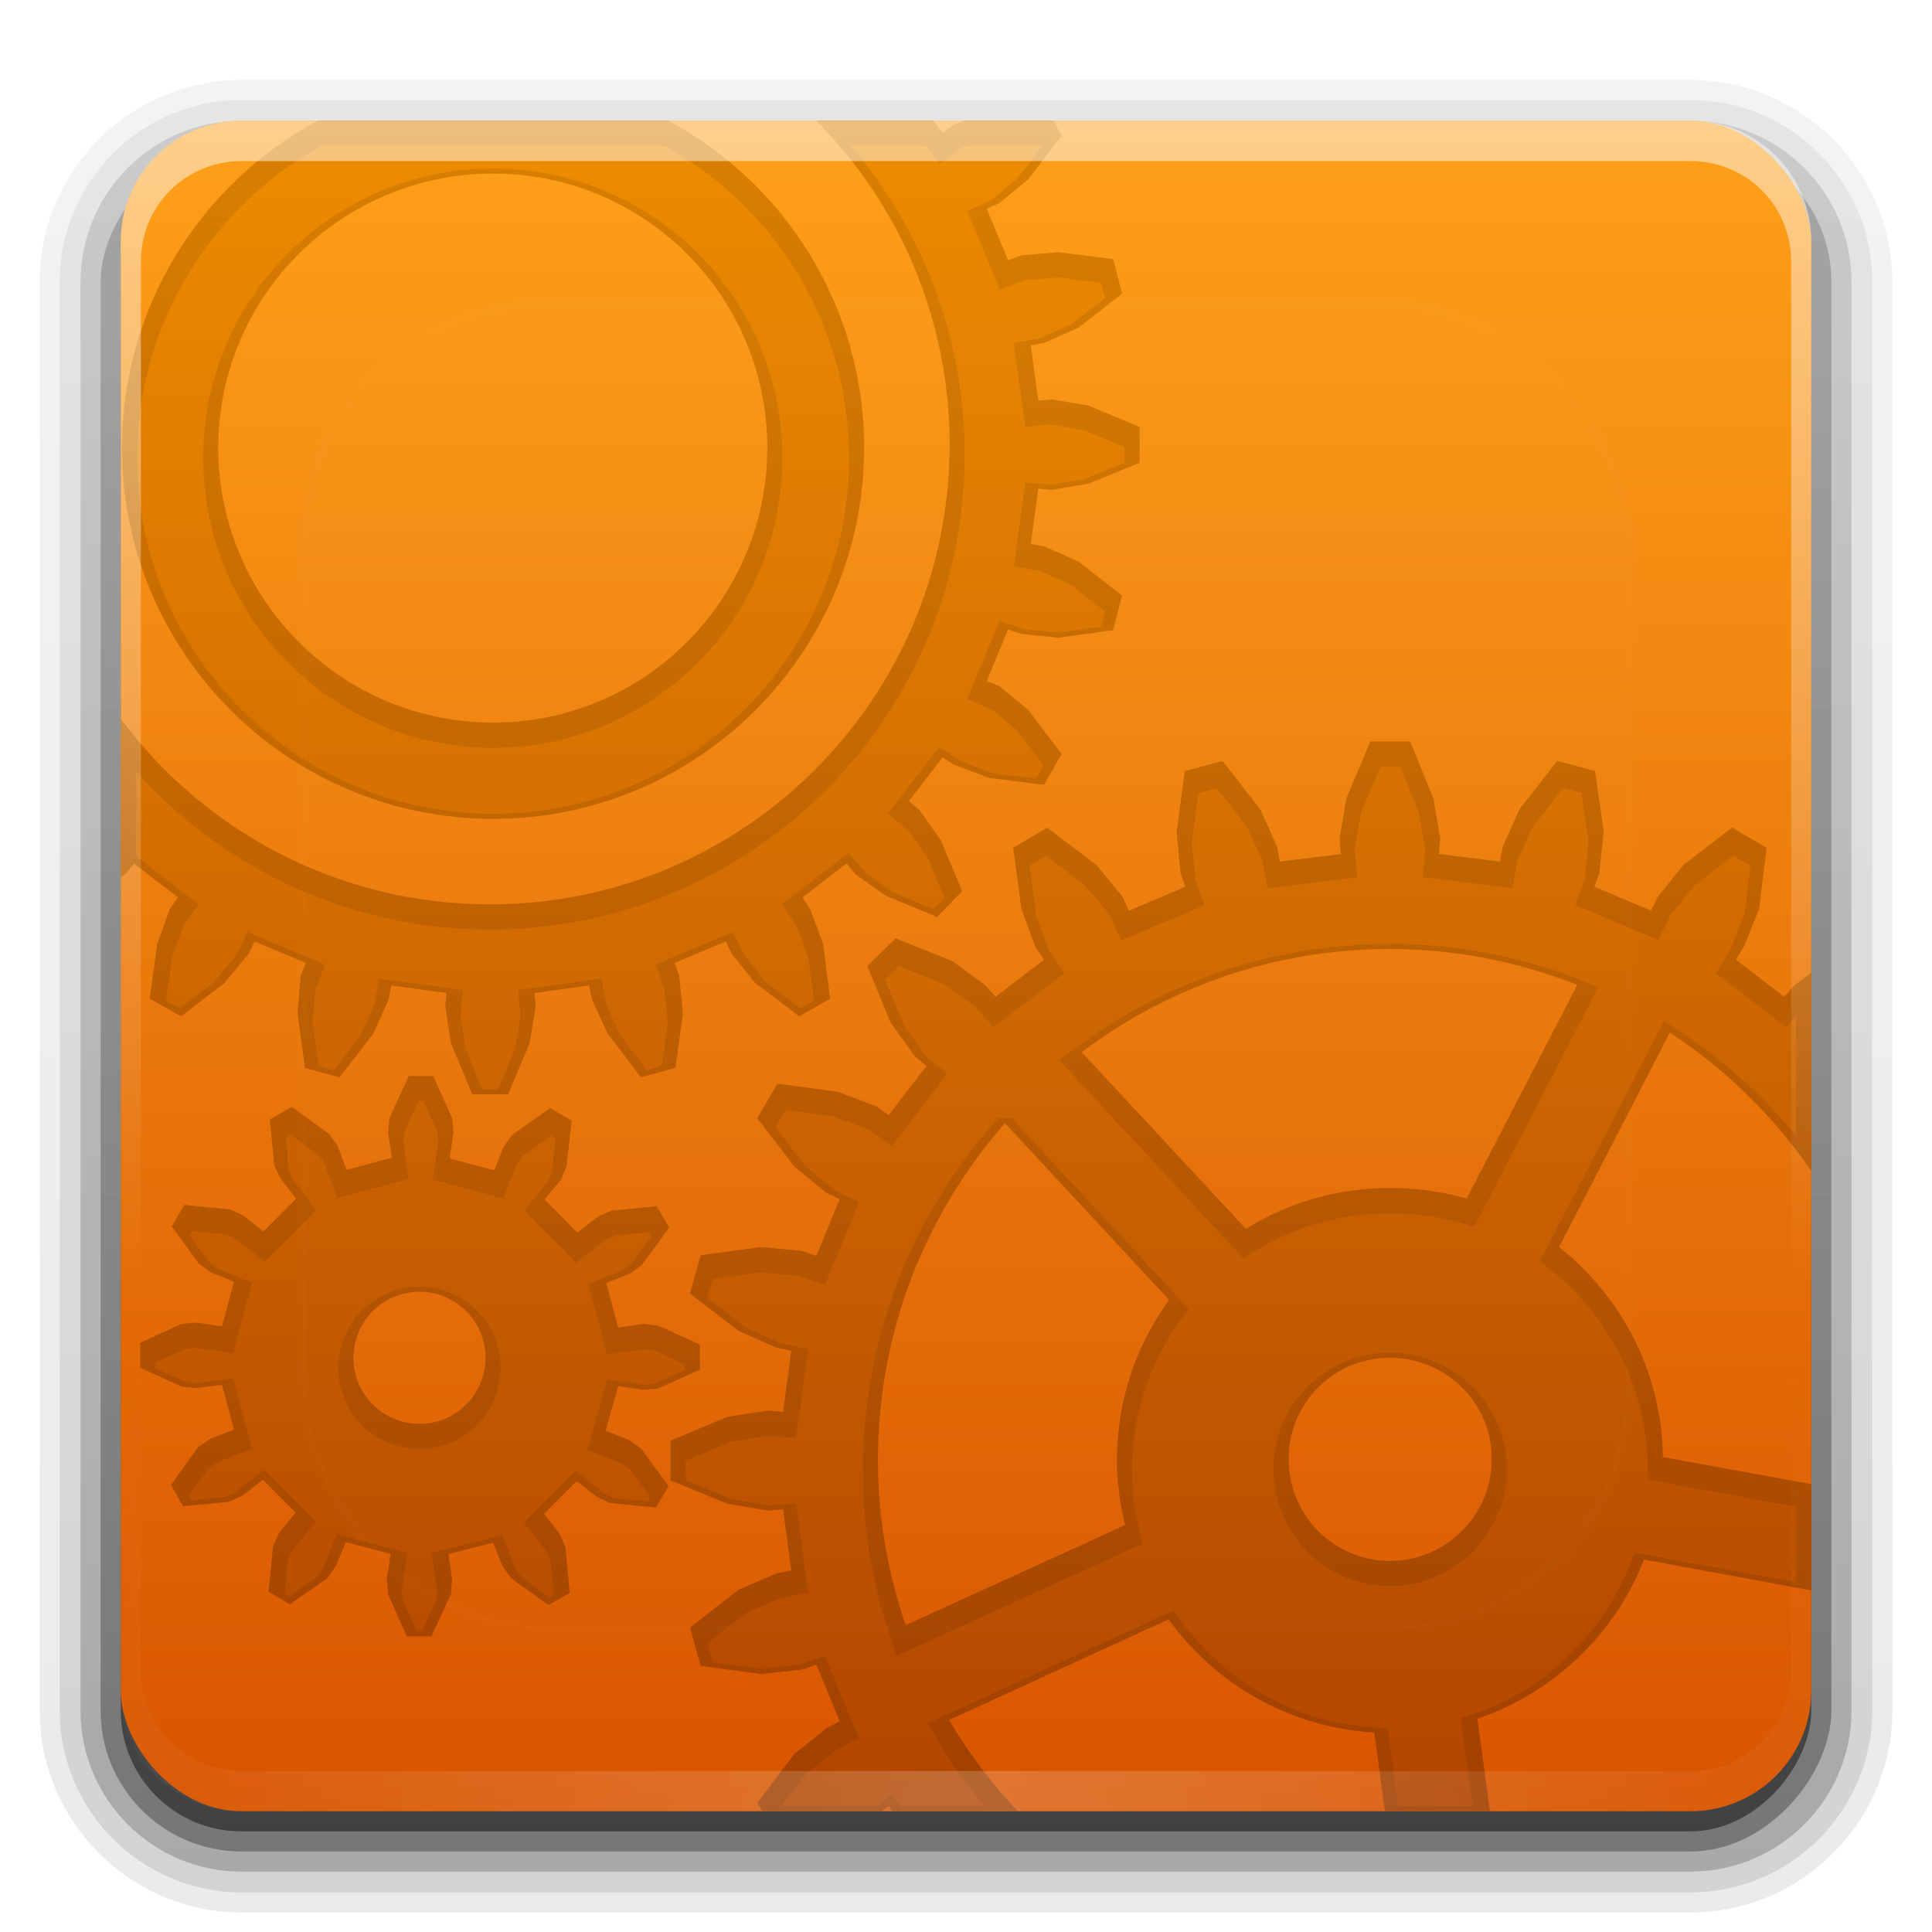 <svg width="96" version="1.0" xmlns="http://www.w3.org/2000/svg" height="96" xmlns:xlink="http://www.w3.org/1999/xlink">
<defs id="defs2410">
<clipPath id="clipPath3613">
<rect width="84" x="6" y="6" rx="6" height="84" ry="6" style="fill:#fff;stroke:none" id="rect3615"/>
</clipPath>
<clipPath id="clipPath3867">
<path style="fill:#fff;stroke:none" id="path3869" d="m 115.781,6 c -5.781,3.112 -9.719,9.225 -9.719,16.25 0,10.181 8.256,18.438 18.438,18.438 10.181,0 18.438,-8.256 18.438,-18.438 0,-7.025 -3.938,-13.138 -9.719,-16.25 h -17.438 z  m 24.781,0 c 4.098,4.129 6.625,9.819 6.625,16.094 0,12.613 -10.231,22.844 -22.844,22.844 -7.505,1e-06 -14.179,-3.628 -18.344,-9.219 v 7.875 l .219,-.156 .438,-.531 2.188,1.688 -.406,.562 -.625,1.75 -.375,2.719 1.562,.875 2.156,-1.656 1.188,-1.438 .312,-.625 2.531,1.062 -.25,.656 -.156,1.844 .375,2.719 1.719,.469 1.688,-2.188 .75,-1.688 .125,-.688 2.75,.375 -.062,.656 .281,1.844 1.062,2.531 h 1.781 l 1.062,-2.531 .312,-1.844 -.062,-.656 2.719,-.375 .125,.688 .781,1.688 1.656,2.188 1.719,-.469 .375,-2.719 -.188,-1.844 -.219,-.656 2.531,-1.062 .312,.625 1.156,1.438 2.188,1.656 1.531,-.875 -.344,-2.719 -.656,-1.75 -.375,-.562 2.188,-1.688 .438,.531 1.5,1.062 2.562,1.062 1.25,-1.281 -1.062,-2.531 -1.062,-1.5 -.531,-.438 1.688,-2.188 .562,.375 1.75,.656 2.719,.344 .875,-1.531 -1.656,-2.188 -1.438,-1.188 -.625,-.25 1.062,-2.562 .656,.219 1.844,.188 2.719,-.375 .438,-1.719 -2.156,-1.688 -1.688,-.75 -.688,-.125 .375,-2.75 .688,.062 1.812,-.312 2.531,-1.031 v -1.781 l -2.531,-1.062 -1.812,-.312 -.688,.062 -.375,-2.75 .688,-.125 1.688,-.75 2.156,-1.688 -.438,-1.719 -2.719,-.344 -1.844,.156 -.656,.25 -1.062,-2.562 .625,-.281 1.438,-1.188 1.656,-2.156 -.406,-.75 h -4.438 l -.5,.188 -.562,.406 -.469,-.594 h -5.812 z  m -16.062,2.625 c 7.532,0 13.625,6.093 13.625,13.625 0,7.532 -6.093,13.656 -13.625,13.656 -7.532,0 -13.656,-6.125 -13.656,-13.656 0,-7.532 6.125,-13.625 13.656,-13.625 z  m 43.594,28.219 -1.188,2.812 -.344,2 .062,.781 -3.031,.375 -.125,-.719 -.844,-1.875 -1.875,-2.406 -1.875,.5 -.406,3 .188,2.062 .25,.688 -2.812,1.188 -.312,-.688 -1.312,-1.594 -2.438,-1.844 -1.688,1 .406,3.031 .688,1.875 .438,.656 -2.406,1.844 -.5,-.562 l -1.656,-1.219 -2.812,-1.125 -1.406,1.375 1.156,2.812 1.188,1.656 .594,.5 -1.875,2.438 -.625,-.438 -1.906,-.719 -3,-.406 -1,1.719 1.844,2.406 1.594,1.312 .656,.312 -1.156,2.812 -.719,-.25 -2.031,-.188 -3,.406 -.531,1.906 2.406,1.844 1.875,.844 .75,.156 -.406,3.031 -.75,-.062 -2.031,.312 -2.812,1.188 v 1.969 l 2.812,1.156 2.031,.344 .75,-.062 .406,3.031 -.75,.156 -1.875,.812 -2.406,1.875 .531,1.906 3,.406 2.031,-.219 .719,-.25 1.156,2.812 -.656,.344 -1.594,1.281 -1.844,2.438 .25,.406 h 5.938 l .344,-.25 .188,.25 h 6.219 c -1.295,-1.375 -2.44,-2.895 -3.406,-4.531 l 10.906,-5 c 2.316,3.217 6.015,5.382 10.219,5.625 l .531,3.906 h 5.219 l -.625,-4.594 c 3.788,-1.285 6.831,-4.197 8.281,-7.906 l 8.312,1.531 v -5.281 l -7.375,-1.344 c -0.05,-4.234 -2.069,-7.986 -5.156,-10.438 l 5.5,-10.656 c 2.768,1.814 5.157,4.157 7.031,6.875 v -9.844 l -.844,.625 -.5,.562 -2.406,-1.844 .406,-.656 .75,-1.875 .375,-3.031 -1.719,-1 -2.406,1.844 -1.281,1.594 -.344,.688 -2.812,-1.188 .25,-.688 .219,-2.062 -.438,-3 -1.875,-.5 -1.875,2.406 -.844,1.875 -.125,.719 -3.031,-.375 .062,-.781 -.344,-2 -1.156,-2.812 h -1.969 z  m .969,10.312 c 3.285,0 6.43,0.646 9.312,1.781 l -5.5,10.625 c -1.209,-0.354 -2.489,-0.531 -3.812,-0.531 -2.624,0 -5.08,0.738 -7.156,2.031 l -8.156,-8.781 c 4.261,-3.217 9.567,-5.125 15.312,-5.125 z  m -48.75,6.312 -.969,2.094 -.062,.719 .188,1.25 -2.25,.594 -.438,-1.188 -.438,-.594 l -1.844,-1.344 -1.094,.625 .219,2.281 .312,.656 .781,1 -1.625,1.625 -1,-.781 -.656,-.312 -2.281,-.219 -.625,1.062 1.344,1.844 .594,.438 1.156,.469 -.594,2.219 -1.25,-.188 -.75,.062 -2.062,.938 v 1.25 l 2.062,.938 .75,.062 1.25,-.156 .594,2.219 -1.188,.469 -.594,.406 -1.344,1.875 .594,1.062 2.281,-.219 .688,-.312 1,-.781 1.625,1.625 -.812,1 -.312,.688 -.219,2.25 1.062,.625 1.875,-1.312 .406,-.594 .5,-1.188 2.219,.594 -.188,1.25 .062,.75 .938,2.094 h 1.219 l .969,-2.094 .062,-.719 -.188,-1.281 2.219,-.562 .469,1.156 .438,.625 1.844,1.312 1.062,-.594 -.219,-2.281 -.281,-.656 -.781,-1 1.625,-1.625 1,.781 .656,.312 2.281,.219 .625,-1.062 -1.344,-1.844 -.594,-.438 -1.188,-.469 .625,-2.219 1.25,.188 .719,-.062 2.094,-.938 v -1.25 l -2.062,-.938 -.75,-.094 -1.25,.188 -.594,-2.219 1.188,-.469 .594,-.438 1.344,-1.844 -.625,-1.062 -2.25,.219 -.688,.312 -1,.781 -1.625,-1.656 .812,-.969 .281,-.688 .25,-2.25 -1.062,-.625 -1.875,1.312 -.438,.594 -.469,1.188 -2.219,-.594 .188,-1.281 -.062,-.719 -.938,-2.094 h -1.219 z  m 29.625,2.344 8.156,8.781 c -1.636,2.239 -2.594,4.985 -2.594,7.969 0,1.101 0.158,2.193 0.406,3.219 l -10.906,4.969 c -0.878,-2.574 -1.375,-5.319 -1.375,-8.188 0,-6.421 2.38,-12.275 6.312,-16.75 z  m -29.094,8.375 c 1.813,0 3.281,1.468 3.281,3.281 0,1.813 -1.468,3.281 -3.281,3.281 -1.813,0 -3.281,-1.468 -3.281,-3.281 0,-1.813 1.468,-3.281 3.281,-3.281 z  m 48.219,3.281 c 2.789,0 5.062,2.242 5.062,5.031 0,2.789 -2.273,5.062 -5.062,5.062 -2.789,0 -5.031,-2.273 -5.031,-5.062 0,-2.789 2.242,-5.031 5.031,-5.031 z "/>
</clipPath>
<clipPath id="clipPath3836">
<path style="fill:#fff;stroke:none" id="path3838" d="m 112,6 c -3.324,0 -6,2.676 -6,6 v 23.719 c 4.165,5.591 10.839,9.219 18.344,9.219 12.613,0 22.844,-10.231 22.844,-22.844 0,-6.275 -2.527,-11.964 -6.625,-16.094 h -7.344 c 5.781,3.112 9.719,9.225 9.719,16.25 0,10.181 -8.256,18.438 -18.438,18.438 -10.181,0 -18.438,-8.256 -18.438,-18.438 0,-7.025 3.938,-13.138 9.719,-16.25 h -3.781 z  m 34.375,0 .469,.594 .562,-.406 .5,-.188 -1.531,0 z  m 5.969,0 .406,.75 -1.656,2.156 -1.438,1.188 -.625,.281 1.062,2.562 .656,-.25 1.844,-.156 2.719,.344 .438,1.719 -2.156,1.688 -1.688,.75 -.688,.125 .375,2.75 .688,-.062 1.812,.312 2.531,1.062 0,1.781 -2.531,1.031 -1.812,.312 -.688,-.062 -.375,2.75 .688,.125 1.688,.75 2.156,1.688 -.438,1.719 -2.719,.375 l -1.844,-.188 -.656,-.219 -1.062,2.562 .625,.25 1.438,1.188 1.656,2.188 -.875,1.531 -2.719,-.344 -1.75,-.656 -.562,-.375 -1.688,2.188 .531,.438 1.062,1.5 1.062,2.531 -1.25,1.281 -2.562,-1.062 -1.5,-1.062 -.438,-.531 -2.188,1.688 .375,.562 .656,1.75 .344,2.719 -1.531,.875 -2.188,-1.656 -1.156,-1.438 -.312,-.625 -2.531,1.062 .219,.656 .188,1.844 -.375,2.719 -1.719,.469 -1.656,-2.188 -.781,-1.688 -.125,-.688 -2.719,.375 .062,.656 -.312,1.844 -1.062,2.531 h -1.781 l -1.062,-2.531 -.281,-1.844 .062,-.656 -2.75,-.375 -.125,.688 -.75,1.688 -1.688,2.188 -1.719,-.469 -.375,-2.719 .156,-1.844 .25,-.656 -2.531,-1.062 -.312,.625 -1.188,1.438 -2.156,1.656 -1.562,-.875 .375,-2.719 .625,-1.75 .406,-.562 -2.188,-1.688 -.438,.531 -.219,.156 v 40.406 c 0,3.324 2.676,6 6,6 h 25.875 l -.25,-.406 1.844,-2.438 1.594,-1.281 .656,-.344 -1.156,-2.812 -.719,.25 -2.031,.219 -3,-.406 -.531,-1.906 2.406,-1.875 1.875,-.812 .75,-.156 -.406,-3.031 -.75,.062 -2.031,-.344 -2.812,-1.156 v -1.969 l 2.812,-1.188 2.031,-.312 .75,.062 .406,-3.031 -.75,-.156 -1.875,-.844 -2.406,-1.844 .531,-1.906 3,-.406 2.031,.188 .719,.25 1.156,-2.812 -.656,-.312 -1.594,-1.312 -1.844,-2.406 1,-1.719 3,.406 1.906,.719 .625,.438 1.875,-2.438 -.594,-.5 -1.188,-1.656 -1.156,-2.812 1.406,-1.375 2.812,1.125 1.656,1.219 .5,.562 2.406,-1.844 -.438,-.656 -.688,-1.875 -.406,-3.031 1.688,-1 2.438,1.844 1.312,1.594 .312,.688 2.812,-1.188 -.25,-.688 -.188,-2.062 .406,-3 1.875,-.5 1.875,2.406 .844,1.875 .125,.719 3.031,-.375 -.062,-.781 .344,-2 1.188,-2.812 h 1.969 l 1.156,2.812 .344,2 -.062,.781 3.031,.375 .125,-.719 .844,-1.875 1.875,-2.406 1.875,.5 .438,3 -.219,2.062 -.25,.688 2.812,1.188 .344,-.688 1.281,-1.594 2.406,-1.844 1.719,1 -.375,3.031 -.75,1.875 -.406,.656 2.406,1.844 .5,-.562 .844,-.625 v -36.344 c 0,-3.324 -2.676,-6 -6,-6 h -31.656 z  m -27.844,2.625 c -7.532,0 -13.656,6.093 -13.656,13.625 0,7.532 6.125,13.656 13.656,13.656 7.532,0 13.625,-6.125 13.625,-13.656 0,-7.532 -6.093,-13.625 -13.625,-13.625 z  m 44.562,38.531 c -5.746,0 -11.052,1.908 -15.312,5.125 l 8.156,8.781 c 2.076,-1.293 4.532,-2.031 7.156,-2.031 1.324,0 2.603,0.177 3.812,0.531 l 5.5,-10.625 c -2.882,-1.135 -6.028,-1.781 -9.312,-1.781 z  m 13.906,4.156 -5.5,10.656 c 3.087,2.451 5.106,6.204 5.156,10.438 l 7.375,1.344 v -15.562 c -1.874,-2.718 -4.263,-5.061 -7.031,-6.875 z  m -62.656,2.156 1.219,0 .938,2.094 .062,.719 -.188,1.281 2.219,.594 .469,-1.188 .438,-.594 1.875,-1.312 1.062,.625 -.25,2.25 -.281,.688 -.812,.969 1.625,1.656 1,-.781 .688,-.312 2.25,-.219 .625,1.062 -1.344,1.844 -.594,.438 -1.188,.469 .594,2.219 1.25,-.188 .75,.094 2.062,.938 0,1.25 -2.094,.938 -.719,.062 -1.25,-.188 -.625,2.219 1.188,.469 .594,.438 1.344,1.844 -.625,1.062 -2.281,-.219 -.656,-.312 -1,-.781 -1.625,1.625 .781,1 .281,.656 .219,2.281 -1.062,.594 -1.844,-1.312 -.438,-.625 -.469,-1.156 -2.219,.562 .188,1.281 -.062,.719 -.969,2.094 -1.219,0 -.938,-2.094 -.062,-.75 .188,-1.25 -2.219,-.594 -.5,1.188 -.406,.594 -1.875,1.312 -1.062,-.625 .219,-2.25 .312,-.688 .812,-1 -1.625,-1.625 -1,.781 -.688,.312 -2.281,.219 -.594,-1.062 1.344,-1.875 .594,-.406 1.188,-.469 -.594,-2.219 -1.25,.156 -.75,-.062 -2.062,-.938 0,-1.25 2.062,-.938 .75,-.062 1.25,.188 .594,-2.219 -1.156,-.469 -.594,-.438 -1.344,-1.844 .625,-1.062 2.281,.219 .656,.312 1,.781 1.625,-1.625 -.781,-1 l -.312,-.656 -.219,-2.281 1.094,-.625 1.844,1.344 .438,.594 .438,1.188 2.25,-.594 -.188,-1.25 .062,-.719 .969,-2.094 z  m 29.625,2.344 c -3.933,4.475 -6.312,10.329 -6.312,16.75 0,2.869 0.497,5.614 1.375,8.188 l 10.906,-4.969 c -0.248,-1.025 -0.406,-2.117 -0.406,-3.219 0,-2.983 0.958,-5.729 2.594,-7.969 l -8.156,-8.781 z  m -29.094,8.375 c -1.813,0 -3.281,1.468 -3.281,3.281 0,1.813 1.468,3.281 3.281,3.281 1.813,0 3.281,-1.468 3.281,-3.281 0,-1.813 -1.468,-3.281 -3.281,-3.281 z  m 48.219,3.281 c -2.789,0 -5.031,2.242 -5.031,5.031 0,2.789 2.242,5.062 5.031,5.062 2.789,0 5.062,-2.273 5.062,-5.062 0,-2.789 -2.273,-5.031 -5.062,-5.031 z  m 12.625,10.031 c -1.45,3.709 -4.493,6.622 -8.281,7.906 l .625,4.594 h 9.969 c 3.324,0 6,-2.676 6,-6 v -4.969 l -8.312,-1.531 z  m -23.625,2.969 -10.906,5 c 0.966,1.637 2.111,3.156 3.406,4.531 h 18.25 l -.531,-3.906 c -4.204,-0.243 -7.902,-2.408 -10.219,-5.625 z  m -13.906,9.281 -.344,.25 h 0.531 l -.188,-.25 z "/>
</clipPath>
<filter width="1.384" x="-0.192" y="-0.192" height="1.384" style="color-interpolation-filters:sRGB" id="filter3794">
<feGaussianBlur stdDeviation="5.28" id="feGaussianBlur3796"/>
</filter>
<filter width="1.24" x="-0.12" y="-0.12" height="1.24" style="color-interpolation-filters:sRGB" id="filter3879">
<feGaussianBlur stdDeviation="4.2" id="feGaussianBlur3881"/>
</filter>
<filter style="color-interpolation-filters:sRGB" id="filter3174">
<feGaussianBlur stdDeviation="1.71" id="feGaussianBlur3176"/>
</filter>
<filter style="color-interpolation-filters:sRGB" id="filter3875">
<feGaussianBlur stdDeviation="0.42" id="feGaussianBlur3877"/>
</filter>
<linearGradient gradientTransform="matrix(1.006,0,0,0.994,100,0)" id="ButtonShadow-0" y1="92.54" x1="45.448" y2="7.017" x2="45.448" gradientUnits="userSpaceOnUse">
<stop offset="0" id="stop3750-8"/>
<stop offset="1" style="stop-opacity:.588" id="stop3752-5"/>
</linearGradient>
<linearGradient gradientTransform="translate(0,-97)" id="linearGradient3721" xlink:href="#ButtonShadow-0" y1="6.132" x1="32.251" y2="90.239" x2="32.251" gradientUnits="userSpaceOnUse"/>
<linearGradient gradientTransform="matrix(1.024,0,0,1.012,-1.143,-98.071)" id="linearGradient3725" xlink:href="#ButtonShadow-0" y1="6.132" x1="32.251" y2="90.239" x2="32.251" gradientUnits="userSpaceOnUse"/>
<linearGradient gradientTransform="matrix(1.024,0,0,1.012,-1.143,-98.071)" id="linearGradient3780" xlink:href="#ButtonShadow-0" y1="6.132" x1="32.251" y2="90.239" x2="32.251" gradientUnits="userSpaceOnUse"/>
<linearGradient gradientTransform="matrix(1.024,0,0,1.012,-1.143,-98.071)" id="linearGradient3772" xlink:href="#ButtonShadow-0" y1="6.132" x1="32.251" y2="90.239" x2="32.251" gradientUnits="userSpaceOnUse"/>
<linearGradient gradientTransform="matrix(1.017,0,0,1.017,-1.103,-1.103)" id="linearGradient3848" y1="122" x1="58.65" y2="5.425" x2="58.65" gradientUnits="userSpaceOnUse">
<stop offset="0" style="stop-color:#b14500" id="stop3850"/>
<stop offset="1" style="stop-color:#ef8d00" id="stop3852"/>
</linearGradient>
<linearGradient id="linearGradient3846" xlink:href="#linearGradient3848" y1="90" x1="57.518" y2="5.597" x2="57.518" gradientUnits="userSpaceOnUse"/>
<linearGradient id="linearGradient3188" xlink:href="#linearGradient3737" y1="6" x1="36.357" y2="63.893" x2="36.357" gradientUnits="userSpaceOnUse"/>
<linearGradient gradientTransform="scale(1.006,0.994)" id="ButtonShadow" y1="92.54" x1="45.448" y2="7.017" x2="45.448" gradientUnits="userSpaceOnUse">
<stop offset="0" id="stop3750"/>
<stop offset="1" style="stop-opacity:.588" id="stop3752"/>
</linearGradient>
<linearGradient id="linearGradient3737">
<stop offset="0" style="stop-color:#fff" id="stop3739"/>
<stop offset="1" style="stop-color:#fff;stop-opacity:0" id="stop3741"/>
</linearGradient>
<linearGradient id="linearGradient3613" xlink:href="#linearGradient3737" y1="20.221" x1="48" y2="138.661" x2="48" gradientUnits="userSpaceOnUse"/>
<linearGradient gradientTransform="matrix(1.017,0,0,1.017,-1.103,-1.103)" id="ButtonColor" y1="122" x1="58.65" y2="5.425" x2="58.65" gradientUnits="userSpaceOnUse">
<stop offset="0" style="stop-color:#d85400" id="stop3401"/>
<stop offset="1" style="stop-color:#ffa119" id="stop3403"/>
</linearGradient>
<linearGradient gradientTransform="matrix(1.024,0,0,1.012,-1.143,-98.071)" id="linearGradient3811" xlink:href="#ButtonShadow-0" y1="6.132" x1="32.251" y2="90.239" x2="32.251" gradientUnits="userSpaceOnUse"/>
<linearGradient id="linearGradient3617" xlink:href="#ButtonColor" y1="90" x1="48" y2="5.988" x2="48" gradientUnits="userSpaceOnUse"/>
<radialGradient fx="48" fy="90.172" cx="48" cy="90.172" gradientTransform="matrix(1.157,0,0,0.996,-7.551,0.197)" r="42" id="radialGradient3619" xlink:href="#linearGradient3737" gradientUnits="userSpaceOnUse"/>
</defs>
<g style="display:none" id="layer2">
<rect width="86" x="5" y="7" rx="6" height="85" ry="6" style="opacity:.9;fill:url(#ButtonShadow);filter:url(#filter3174);stroke:none" id="rect3745"/>
</g>
<g style="stroke:none" id="layer4">
<path style="opacity:.08;fill:url(#linearGradient3811)" id="path3786-2" d="m 12,-95.031 c -5.511,0 -10.031,4.52 -10.031,10.031 v 71 c 0,5.511 4.52,10.031 10.031,10.031 h 72 c 5.511,0 10.031,-4.52 10.031,-10.031 v -71 c 0,-5.511 -4.52,-10.031 -10.031,-10.031 h -72 z " transform="scale(1,-1)"/>
<path style="opacity:.1;fill:url(#linearGradient3780)" id="path3778" d="m 12,-94.031 c -4.972,0 -9.031,4.06 -9.031,9.031 v 71 c 0,4.972 4.06,9.031 9.031,9.031 h 72 c 4.972,0 9.031,-4.06 9.031,-9.031 v -71 c 0,-4.972 -4.06,-9.031 -9.031,-9.031 h -72 z " transform="scale(1,-1)"/>
<path style="opacity:.2;fill:url(#linearGradient3772)" id="path3770" d="m 12,-93 c -4.409,0 -8,3.591 -8,8 v 71 c 0,4.409 3.591,8 8,8 h 72 c 4.409,0 8,-3.591 8,-8 v -71 c 0,-4.409 -3.591,-8 -8,-8 h -72 z " transform="scale(1,-1)"/>
<rect width="86" x="5" y="-92" rx="7" height="85" ry="7" style="opacity:.3;fill:url(#linearGradient3725)" id="rect3723" transform="scale(1,-1)"/>
<rect width="84" x="6" y="-91" rx="6" height="84" ry="6" style="opacity:.45;fill:url(#linearGradient3721)" id="rect3716" transform="scale(1,-1)"/>
</g>
<g id="layer1">
<rect width="84" x="6" y="6" rx="6" height="84" ry="6" style="fill:url(#linearGradient3617);stroke:none" id="rect2419"/>
</g>
<g id="layer3">
<g style="stroke:none">
<path style="opacity:.5;fill:#ffc855;filter:url(#filter3879);clip-path:url(#clipPath3836)" id="path3830" d="m 115.781,6 c -5.781,3.112 -9.719,9.225 -9.719,16.25 0,10.181 8.256,18.438 18.438,18.438 10.181,0 18.438,-8.256 18.438,-18.438 0,-7.025 -3.938,-13.138 -9.719,-16.25 h -17.438 z  m 24.781,0 c 4.098,4.129 6.625,9.819 6.625,16.094 0,12.613 -10.231,22.844 -22.844,22.844 -7.505,1e-06 -14.179,-3.628 -18.344,-9.219 v 7.875 l .219,-.156 .438,-.531 2.188,1.688 -.406,.562 -.625,1.75 -.375,2.719 1.562,.875 2.156,-1.656 1.188,-1.438 .312,-.625 2.531,1.062 -.25,.656 -.156,1.844 .375,2.719 1.719,.469 1.688,-2.188 .75,-1.688 .125,-.688 2.75,.375 -.062,.656 .281,1.844 1.062,2.531 h 1.781 l 1.062,-2.531 .312,-1.844 -.062,-.656 2.719,-.375 .125,.688 .781,1.688 1.656,2.188 1.719,-.469 .375,-2.719 -.188,-1.844 -.219,-.656 2.531,-1.062 .312,.625 1.156,1.438 2.188,1.656 1.531,-.875 -.344,-2.719 -.656,-1.75 -.375,-.562 2.188,-1.688 .438,.531 1.5,1.062 2.562,1.062 1.25,-1.281 -1.062,-2.531 -1.062,-1.5 -.531,-.438 1.688,-2.188 .562,.375 1.75,.656 2.719,.344 .875,-1.531 -1.656,-2.188 -1.438,-1.188 -.625,-.25 1.062,-2.562 .656,.219 1.844,.188 2.719,-.375 .438,-1.719 -2.156,-1.688 -1.688,-.75 -.688,-.125 .375,-2.75 .688,.062 1.812,-.312 2.531,-1.031 v -1.781 l -2.531,-1.062 -1.812,-.312 -.688,.062 -.375,-2.75 .688,-.125 1.688,-.75 2.156,-1.688 -.438,-1.719 -2.719,-.344 -1.844,.156 -.656,.25 -1.062,-2.562 .625,-.281 1.438,-1.188 1.656,-2.156 -.406,-.75 h -4.438 l -.5,.188 -.562,.406 -.469,-.594 h -5.812 z  m -16.062,2.625 c 7.532,0 13.625,6.093 13.625,13.625 0,7.532 -6.093,13.656 -13.625,13.656 -7.532,0 -13.656,-6.125 -13.656,-13.656 0,-7.532 6.125,-13.625 13.656,-13.625 z  m 43.594,28.219 -1.188,2.812 -.344,2 .062,.781 -3.031,.375 -.125,-.719 -.844,-1.875 -1.875,-2.406 -1.875,.5 -.406,3 .188,2.062 .25,.688 -2.812,1.188 -.312,-.688 -1.312,-1.594 -2.438,-1.844 -1.688,1 .406,3.031 .688,1.875 .438,.656 -2.406,1.844 -.5,-.562 l -1.656,-1.219 -2.812,-1.125 -1.406,1.375 1.156,2.812 1.188,1.656 .594,.5 -1.875,2.438 -.625,-.438 -1.906,-.719 -3,-.406 -1,1.719 1.844,2.406 1.594,1.312 .656,.312 -1.156,2.812 -.719,-.25 -2.031,-.188 -3,.406 -.531,1.906 2.406,1.844 1.875,.844 .75,.156 -.406,3.031 -.75,-.062 -2.031,.312 -2.812,1.188 v 1.969 l 2.812,1.156 2.031,.344 .75,-.062 .406,3.031 -.75,.156 -1.875,.812 -2.406,1.875 .531,1.906 3,.406 2.031,-.219 .719,-.25 1.156,2.812 -.656,.344 -1.594,1.281 -1.844,2.438 .25,.406 h 5.938 l .344,-.25 .188,.25 h 6.219 c -1.295,-1.375 -2.44,-2.895 -3.406,-4.531 l 10.906,-5 c 2.316,3.217 6.015,5.382 10.219,5.625 l .531,3.906 h 5.219 l -.625,-4.594 c 3.788,-1.285 6.831,-4.197 8.281,-7.906 l 8.312,1.531 v -5.281 l -7.375,-1.344 c -0.05,-4.234 -2.069,-7.986 -5.156,-10.438 l 5.5,-10.656 c 2.768,1.814 5.157,4.157 7.031,6.875 v -9.844 l -.844,.625 -.5,.562 -2.406,-1.844 .406,-.656 .75,-1.875 .375,-3.031 -1.719,-1 -2.406,1.844 -1.281,1.594 -.344,.688 -2.812,-1.188 .25,-.688 .219,-2.062 -.438,-3 -1.875,-.5 -1.875,2.406 -.844,1.875 -.125,.719 -3.031,-.375 .062,-.781 -.344,-2 -1.156,-2.812 h -1.969 z  m .969,10.312 c 3.285,0 6.43,0.646 9.312,1.781 l -5.5,10.625 c -1.209,-0.354 -2.489,-0.531 -3.812,-0.531 -2.624,0 -5.08,0.738 -7.156,2.031 l -8.156,-8.781 c 4.261,-3.217 9.567,-5.125 15.312,-5.125 z  m -48.75,6.312 -.969,2.094 -.062,.719 .188,1.25 -2.25,.594 -.438,-1.188 -.438,-.594 l -1.844,-1.344 -1.094,.625 .219,2.281 .312,.656 .781,1 -1.625,1.625 -1,-.781 -.656,-.312 -2.281,-.219 -.625,1.062 1.344,1.844 .594,.438 1.156,.469 -.594,2.219 -1.25,-.188 -.75,.062 -2.062,.938 v 1.25 l 2.062,.938 .75,.062 1.25,-.156 .594,2.219 -1.188,.469 -.594,.406 -1.344,1.875 .594,1.062 2.281,-.219 .688,-.312 1,-.781 1.625,1.625 -.812,1 -.312,.688 -.219,2.25 1.062,.625 1.875,-1.312 .406,-.594 .5,-1.188 2.219,.594 -.188,1.25 .062,.75 .938,2.094 h 1.219 l .969,-2.094 .062,-.719 -.188,-1.281 2.219,-.562 .469,1.156 .438,.625 1.844,1.312 1.062,-.594 -.219,-2.281 -.281,-.656 -.781,-1 1.625,-1.625 1,.781 .656,.312 2.281,.219 .625,-1.062 -1.344,-1.844 -.594,-.438 -1.188,-.469 .625,-2.219 1.25,.188 .719,-.062 2.094,-.938 v -1.25 l -2.062,-.938 -.75,-.094 -1.25,.188 -.594,-2.219 1.188,-.469 .594,-.438 1.344,-1.844 -.625,-1.062 -2.25,.219 -.688,.312 -1,.781 -1.625,-1.656 .812,-.969 .281,-.688 .25,-2.25 -1.062,-.625 -1.875,1.312 -.438,.594 -.469,1.188 -2.219,-.594 .188,-1.281 -.062,-.719 -.938,-2.094 h -1.219 z  m 29.625,2.344 8.156,8.781 c -1.636,2.239 -2.594,4.985 -2.594,7.969 0,1.101 0.158,2.193 0.406,3.219 l -10.906,4.969 c -0.878,-2.574 -1.375,-5.319 -1.375,-8.188 0,-6.421 2.38,-12.275 6.312,-16.75 z  m -29.094,8.375 c 1.813,0 3.281,1.468 3.281,3.281 0,1.813 -1.468,3.281 -3.281,3.281 -1.813,0 -3.281,-1.468 -3.281,-3.281 0,-1.813 1.468,-3.281 3.281,-3.281 z  m 48.219,3.281 c 2.789,0 5.062,2.242 5.062,5.031 0,2.789 -2.273,5.062 -5.062,5.062 -2.789,0 -5.031,-2.273 -5.031,-5.062 0,-2.789 2.242,-5.031 5.031,-5.031 z " transform="translate(-100,0)"/>
<path style="fill:url(#linearGradient3846)" id="path6159" d="m 15.781,6 c -5.781,3.112 -9.719,9.225 -9.719,16.25 0,10.181 8.256,18.438 18.438,18.438 10.181,0 18.438,-8.256 18.438,-18.438 0,-7.025 -3.938,-13.138 -9.719,-16.25 h -17.438 z  m 24.781,0 c 4.098,4.129 6.625,9.819 6.625,16.094 0,12.613 -10.231,22.844 -22.844,22.844 -7.505,1e-06 -14.179,-3.628 -18.344,-9.219 v 7.875 l .219,-.156 .438,-.531 2.188,1.688 -.406,.562 -.625,1.75 -.375,2.719 1.562,.875 2.156,-1.656 1.188,-1.438 .312,-.625 2.531,1.062 -.25,.656 -.156,1.844 .375,2.719 1.719,.469 1.688,-2.188 .75,-1.688 .125,-.688 2.75,.375 -.062,.656 .281,1.844 1.062,2.531 h 1.781 l 1.062,-2.531 .312,-1.844 -.062,-.656 2.719,-.375 .125,.688 .781,1.688 1.656,2.188 1.719,-.469 .375,-2.719 -.188,-1.844 -.219,-.656 2.531,-1.062 .312,.625 1.156,1.438 2.188,1.656 1.531,-.875 -.344,-2.719 -.656,-1.75 -.375,-.562 2.188,-1.688 .438,.531 1.5,1.062 2.562,1.062 1.25,-1.281 -1.062,-2.531 -1.062,-1.5 -.531,-.438 1.688,-2.188 .562,.375 1.75,.656 2.719,.344 .875,-1.531 -1.656,-2.188 -1.438,-1.188 -.625,-.25 1.062,-2.562 .656,.219 1.844,.188 2.719,-.375 .438,-1.719 -2.156,-1.688 -1.688,-.75 -.688,-.125 .375,-2.75 .688,.062 1.812,-.312 2.531,-1.031 v -1.781 l -2.531,-1.062 -1.812,-.312 -.688,.062 -.375,-2.75 .688,-.125 1.688,-.75 2.156,-1.688 -.438,-1.719 -2.719,-.344 -1.844,.156 -.656,.25 -1.062,-2.562 .625,-.281 1.438,-1.188 1.656,-2.156 -.406,-.75 h -4.438 l -.5,.188 -.562,.406 -.469,-.594 h -5.812 z  m -16.062,2.625 c 7.532,0 13.625,6.093 13.625,13.625 0,7.532 -6.093,13.656 -13.625,13.656 -7.532,0 -13.656,-6.125 -13.656,-13.656 0,-7.532 6.125,-13.625 13.656,-13.625 z  m 43.594,28.219 -1.188,2.812 -.344,2 .062,.781 -3.031,.375 -.125,-.719 -.844,-1.875 -1.875,-2.406 -1.875,.5 -.406,3 .188,2.062 .25,.688 -2.812,1.188 -.312,-.688 -1.312,-1.594 -2.438,-1.844 -1.688,1 .406,3.031 .688,1.875 .438,.656 -2.406,1.844 -.5,-.562 l -1.656,-1.219 -2.812,-1.125 -1.406,1.375 1.156,2.812 1.188,1.656 .594,.5 -1.875,2.438 -.625,-.438 -1.906,-.719 -3,-.406 -1,1.719 1.844,2.406 1.594,1.312 .656,.312 -1.156,2.812 -.719,-.25 -2.031,-.188 -3,.406 -.531,1.906 2.406,1.844 1.875,.844 .75,.156 -.406,3.031 -.75,-.062 -2.031,.312 -2.812,1.188 v 1.969 l 2.812,1.156 2.031,.344 .75,-.062 .406,3.031 -.75,.156 -1.875,.812 -2.406,1.875 .531,1.906 3,.406 2.031,-.219 .719,-.25 1.156,2.812 -.656,.344 -1.594,1.281 -1.844,2.438 .25,.406 h 5.938 l .344,-.25 .188,.25 h 6.219 c -1.295,-1.375 -2.44,-2.895 -3.406,-4.531 l 10.906,-5 c 2.316,3.217 6.015,5.382 10.219,5.625 l .531,3.906 h 5.219 l -.625,-4.594 c 3.788,-1.285 6.831,-4.197 8.281,-7.906 l 8.312,1.531 v -5.281 l -7.375,-1.344 c -0.05,-4.234 -2.069,-7.986 -5.156,-10.438 l 5.5,-10.656 c 2.768,1.814 5.157,4.157 7.031,6.875 v -9.844 l -.844,.625 -.5,.562 -2.406,-1.844 .406,-.656 .75,-1.875 .375,-3.031 -1.719,-1 -2.406,1.844 -1.281,1.594 -.344,.688 -2.812,-1.188 .25,-.688 .219,-2.062 -.438,-3 -1.875,-.5 -1.875,2.406 -.844,1.875 -.125,.719 -3.031,-.375 .062,-.781 -.344,-2 -1.156,-2.812 h -1.969 z  m .969,10.312 c 3.285,0 6.43,0.646 9.312,1.781 l -5.5,10.625 c -1.209,-0.354 -2.489,-0.531 -3.812,-0.531 -2.624,0 -5.08,0.738 -7.156,2.031 l -8.156,-8.781 c 4.261,-3.217 9.567,-5.125 15.312,-5.125 z  m -48.75,6.312 -.969,2.094 -.062,.719 .188,1.25 -2.25,.594 -.438,-1.188 -.438,-.594 l -1.844,-1.344 -1.094,.625 .219,2.281 .312,.656 .781,1 -1.625,1.625 -1,-.781 -.656,-.312 -2.281,-.219 -.625,1.062 1.344,1.844 .594,.438 1.156,.469 -.594,2.219 -1.25,-.188 -.75,.062 -2.062,.938 v 1.25 l 2.062,.938 .75,.062 1.25,-.156 .594,2.219 -1.188,.469 -.594,.406 -1.344,1.875 .594,1.062 2.281,-.219 .688,-.312 1,-.781 1.625,1.625 -.812,1 -.312,.688 -.219,2.25 1.062,.625 1.875,-1.312 .406,-.594 .5,-1.188 2.219,.594 -.188,1.25 .062,.75 .938,2.094 h 1.219 l .969,-2.094 .062,-.719 -.188,-1.281 2.219,-.562 .469,1.156 .438,.625 1.844,1.312 1.062,-.594 -.219,-2.281 -.281,-.656 -.781,-1 1.625,-1.625 1,.781 .656,.312 2.281,.219 .625,-1.062 -1.344,-1.844 -.594,-.438 -1.188,-.469 .625,-2.219 1.25,.188 .719,-.062 2.094,-.938 v -1.25 l -2.062,-.938 -.75,-.094 -1.25,.188 -.594,-2.219 1.188,-.469 .594,-.438 1.344,-1.844 -.625,-1.062 -2.25,.219 -.688,.312 -1,.781 -1.625,-1.656 .812,-.969 .281,-.688 .25,-2.25 -1.062,-.625 -1.875,1.312 -.438,.594 -.469,1.188 -2.219,-.594 .188,-1.281 -.062,-.719 -.938,-2.094 h -1.219 z  m 29.625,2.344 8.156,8.781 c -1.636,2.239 -2.594,4.985 -2.594,7.969 0,1.101 0.158,2.193 0.406,3.219 l -10.906,4.969 c -0.878,-2.574 -1.375,-5.319 -1.375,-8.188 0,-6.421 2.38,-12.275 6.312,-16.75 z  m -29.094,8.375 c 1.813,0 3.281,1.468 3.281,3.281 0,1.813 -1.468,3.281 -3.281,3.281 -1.813,0 -3.281,-1.468 -3.281,-3.281 0,-1.813 1.468,-3.281 3.281,-3.281 z  m 48.219,3.281 c 2.789,0 5.062,2.242 5.062,5.031 0,2.789 -2.273,5.062 -5.062,5.062 -2.789,0 -5.031,-2.273 -5.031,-5.062 0,-2.789 2.242,-5.031 5.031,-5.031 z "/>
</g>
<path style="opacity:.3;fill:none;filter:url(#filter3875);stroke:#000;stroke-width:1.5;clip-path:url(#clipPath3867)" id="path3786" d="m 115.781,6.5 c -5.781,3.112 -9.719,9.225 -9.719,16.25 0,10.181 8.256,18.438 18.438,18.438 10.181,0 18.438,-8.256 18.438,-18.438 0,-7.025 -3.938,-13.138 -9.719,-16.25 h -17.438 z  m 24.781,0 c 4.098,4.129 6.625,9.819 6.625,16.094 0,12.613 -10.231,22.844 -22.844,22.844 -7.505,1e-06 -14.179,-3.628 -18.344,-9.219 v 7.875 l .219,-.156 .438,-.531 2.188,1.688 -.406,.562 -.625,1.75 -.375,2.719 1.562,.875 2.156,-1.656 1.188,-1.438 .312,-.625 2.531,1.062 -.25,.656 -.156,1.844 .375,2.719 1.719,.469 1.688,-2.188 .75,-1.688 .125,-.688 2.75,.375 -.062,.656 .281,1.844 1.062,2.531 h 1.781 l 1.062,-2.531 .312,-1.844 -.062,-.656 2.719,-.375 .125,.688 .781,1.688 1.656,2.188 1.719,-.469 .375,-2.719 -.188,-1.844 -.219,-.656 2.531,-1.062 .312,.625 1.156,1.438 2.188,1.656 1.531,-.875 -.344,-2.719 -.656,-1.75 -.375,-.562 2.188,-1.688 .438,.531 1.5,1.062 2.562,1.062 1.25,-1.281 -1.062,-2.531 -1.062,-1.5 -.531,-.438 1.688,-2.188 .562,.375 1.75,.656 2.719,.344 .875,-1.531 -1.656,-2.188 -1.438,-1.188 -.625,-.25 1.062,-2.562 .656,.219 1.844,.188 2.719,-.375 .438,-1.719 -2.156,-1.688 -1.688,-.75 -.688,-.125 .375,-2.75 .688,.062 1.812,-.312 2.531,-1.031 v -1.781 l -2.531,-1.062 -1.812,-.312 -.688,.062 -.375,-2.75 .688,-.125 1.688,-.75 2.156,-1.688 -.438,-1.719 -2.719,-.344 -1.844,.156 -.656,.25 -1.062,-2.562 .625,-.281 1.438,-1.188 1.656,-2.156 -.406,-.75 h -4.438 l -.5,.188 -.562,.406 -.469,-.594 h -5.812 z  m -16.062,2.625 c 7.532,0 13.625,6.093 13.625,13.625 0,7.532 -6.093,13.656 -13.625,13.656 -7.532,0 -13.656,-6.125 -13.656,-13.656 0,-7.532 6.125,-13.625 13.656,-13.625 z  m 43.594,28.219 -1.188,2.812 -.344,2 .062,.781 -3.031,.375 -.125,-.719 -.844,-1.875 -1.875,-2.406 -1.875,.5 -.406,3 .188,2.062 .25,.688 -2.812,1.188 -.312,-.688 -1.312,-1.594 -2.438,-1.844 -1.688,1 .406,3.031 .688,1.875 .438,.656 -2.406,1.844 -.5,-.562 l -1.656,-1.219 -2.812,-1.125 -1.406,1.375 1.156,2.812 1.188,1.656 .594,.5 -1.875,2.438 -.625,-.438 -1.906,-.719 -3,-.406 -1,1.719 1.844,2.406 1.594,1.312 .656,.312 -1.156,2.812 -.719,-.25 -2.031,-.188 -3,.406 -.531,1.906 2.406,1.844 1.875,.844 .75,.156 -.406,3.031 -.75,-.062 -2.031,.312 -2.812,1.188 v 1.969 l 2.812,1.156 2.031,.344 .75,-.062 .406,3.031 -.75,.156 -1.875,.812 -2.406,1.875 .531,1.906 3,.406 2.031,-.219 .719,-.25 1.156,2.812 -.656,.344 -1.594,1.281 -1.844,2.438 .25,.406 h 5.938 l .344,-.25 .188,.25 h 6.219 c -1.295,-1.375 -2.44,-2.895 -3.406,-4.531 l 10.906,-5 c 2.316,3.217 6.015,5.382 10.219,5.625 l .531,3.906 h 5.219 l -.625,-4.594 c 3.788,-1.285 6.831,-4.197 8.281,-7.906 l 8.312,1.531 v -5.281 l -7.375,-1.344 c -0.05,-4.234 -2.069,-7.986 -5.156,-10.438 l 5.5,-10.656 c 2.768,1.814 5.157,4.157 7.031,6.875 v -9.844 l -.844,.625 -.5,.562 -2.406,-1.844 .406,-.656 .75,-1.875 .375,-3.031 -1.719,-1 -2.406,1.844 -1.281,1.594 -.344,.688 -2.812,-1.188 .25,-.688 .219,-2.062 -.438,-3 -1.875,-.5 -1.875,2.406 -.844,1.875 -.125,.719 -3.031,-.375 .062,-.781 -.344,-2 -1.156,-2.812 h -1.969 z  m .969,10.312 c 3.285,0 6.43,0.646 9.312,1.781 l -5.5,10.625 c -1.209,-0.354 -2.489,-0.531 -3.812,-0.531 -2.624,0 -5.08,0.738 -7.156,2.031 l -8.156,-8.781 c 4.261,-3.217 9.567,-5.125 15.312,-5.125 z  m -48.75,6.312 -.969,2.094 -.062,.719 .188,1.25 -2.25,.594 -.438,-1.188 -.438,-.594 l -1.844,-1.344 -1.094,.625 .219,2.281 .312,.656 .781,1 -1.625,1.625 -1,-.781 -.656,-.312 -2.281,-.219 -.625,1.062 1.344,1.844 .594,.438 1.156,.469 -.594,2.219 -1.25,-.188 -.75,.062 -2.062,.938 v 1.25 l 2.062,.938 .75,.062 1.25,-.156 .594,2.219 -1.188,.469 -.594,.406 -1.344,1.875 .594,1.062 2.281,-.219 .688,-.312 1,-.781 1.625,1.625 -.812,1 -.312,.688 -.219,2.25 1.062,.625 1.875,-1.312 .406,-.594 .5,-1.188 2.219,.594 -.188,1.25 .062,.75 .938,2.094 h 1.219 l .969,-2.094 .062,-.719 -.188,-1.281 2.219,-.562 .469,1.156 .438,.625 1.844,1.312 1.062,-.594 -.219,-2.281 -.281,-.656 -.781,-1 1.625,-1.625 1,.781 .656,.312 2.281,.219 .625,-1.062 -1.344,-1.844 -.594,-.438 -1.188,-.469 .625,-2.219 1.25,.188 .719,-.062 2.094,-.938 v -1.25 l -2.062,-.938 -.75,-.094 -1.25,.188 -.594,-2.219 1.188,-.469 .594,-.438 1.344,-1.844 -.625,-1.062 -2.25,.219 -.688,.312 -1,.781 -1.625,-1.656 .812,-.969 .281,-.688 .25,-2.25 -1.062,-.625 -1.875,1.312 -.438,.594 -.469,1.188 -2.219,-.594 .188,-1.281 -.062,-.719 -.938,-2.094 h -1.219 z  m 29.625,2.344 8.156,8.781 c -1.636,2.239 -2.594,4.985 -2.594,7.969 0,1.101 0.158,2.193 0.406,3.219 l -10.906,4.969 c -0.878,-2.574 -1.375,-5.319 -1.375,-8.188 0,-6.421 2.38,-12.275 6.312,-16.75 z  m -29.094,8.375 c 1.813,0 3.281,1.468 3.281,3.281 0,1.813 -1.468,3.281 -3.281,3.281 -1.813,0 -3.281,-1.468 -3.281,-3.281 0,-1.813 1.468,-3.281 3.281,-3.281 z  m 48.219,3.281 c 2.789,0 5.062,2.242 5.062,5.031 0,2.789 -2.273,5.062 -5.062,5.062 -2.789,0 -5.031,-2.273 -5.031,-5.062 0,-2.789 2.242,-5.031 5.031,-5.031 z " transform="translate(-100,0)"/>
<g style="stroke:none">
<path id="path3767" d="m -51.906,36.844 -1.188,2.812 -.344,2 .062,.781 -3.031,.375 -.125,-.719 -.844,-1.875 -1.875,-2.406 -1.875,.5 -.406,3 .188,2.062 .25,.688 -2.812,1.188 -.312,-.688 -1.312,-1.594 -2.438,-1.844 -1.688,1 .406,3.031 .688,1.875 .438,.656 -2.406,1.844 -.5,-.562 l -1.656,-1.219 -2.812,-1.125 -1.406,1.375 1.156,2.812 1.188,1.656 .594,.5 -1.875,2.438 -.625,-.438 -1.906,-.719 -3,-.406 -1,1.719 1.844,2.406 1.594,1.312 .656,.312 -1.156,2.812 -.719,-.25 -2.031,-.188 -3,.406 -.531,1.906 2.406,1.844 1.875,.844 .75,.156 -.406,3.031 -.75,-.062 -2.031,.312 -2.812,1.188 v 1.969 l 2.812,1.156 2.031,.344 .75,-.062 .406,3.031 -.75,.156 -1.875,.812 -2.406,1.875 .531,1.906 3,.406 2.031,-.219 .719,-.25 1.156,2.812 -.656,.344 -1.594,1.281 -1.844,2.438 1,1.688 3,-.375 1.906,-.719 .625,-.438 1.875,2.406 -.594,.5 -1.188,1.688 -1.156,2.812 1.406,1.375 2.812,-1.156 1.656,-1.188 .5,-.562 2.406,1.844 -.438,.625 -.688,1.906 -.406,3.031 1.688,.969 2.438,-1.812 1.312,-1.594 .312,-.688 2.812,1.156 -.25,.719 -.188,2.031 .406,3.031 1.875,.5 1.875,-2.406 .844,-1.875 .125,-.75 3.031,.406 -.062,.75 .344,2.031 1.188,2.812 h 1.969 l 1.156,-2.812 .344,-2.031 -.062,-.75 3.031,-.406 .125,.75 .844,1.875 1.875,2.406 1.875,-.5 .438,-3.031 -.219,-2.031 -.25,-.719 2.812,-1.156 .344,.688 1.281,1.594 2.406,1.812 1.719,-.969 -.375,-3.031 -.75,-1.906 -.406,-.625 2.406,-1.844 .5,.562 1.656,1.188 2.812,1.156 1.406,-1.375 -1.156,-2.812 -1.188,-1.688 -.594,-.5 1.875,-2.406 .625,.438 1.906,.719 3.031,.375 .969,-1.688 -1.844,-2.438 -1.594,-1.281 -.688,-.344 1.188,-2.812 .719,.25 2.031,.219 3,-.406 .531,-1.906 -2.438,-1.875 -1.844,-.812 -.75,-.156 .406,-3.031 .75,.062 2.031,-.344 2.781,-1.156 v -1.969 l -2.781,-1.188 -2.031,-.312 -.75,.062 -.406,-3.031 .75,-.156 1.844,-.844 2.438,-1.844 -.531,-1.906 -3,-.406 -2.031,.188 -.719,.25 -1.188,-2.812 .688,-.312 1.594,-1.312 1.844,-2.406 -.969,-1.719 -3.031,.406 -1.906,.719 -.625,.438 -1.875,-2.438 .594,-.5 1.188,-1.656 1.156,-2.812 -1.406,-1.375 -2.812,1.125 -1.656,1.219 -.5,.562 -2.406,-1.844 .406,-.656 .75,-1.875 .375,-3.031 -1.719,-1 -2.406,1.844 -1.281,1.594 -.344,.688 -2.812,-1.188 .25,-.688 .219,-2.062 -.438,-3 -1.875,-.5 -1.875,2.406 -.844,1.875 -.125,.719 -3.031,-.375 .062,-.781 -.344,-2 -1.156,-2.812 h -1.969 z  m .969,10.312 c 3.285,0 6.43,0.646 9.312,1.781 l -5.5,10.625 c -1.209,-0.354 -2.489,-0.531 -3.812,-0.531 -2.624,0 -5.08,0.738 -7.156,2.031 l -8.156,-8.781 c 4.261,-3.217 9.567,-5.125 15.312,-5.125 z  m 13.906,4.156 c 6.93,4.541 11.5,12.35 11.5,21.25 0,0.665 -0.012,1.317 -0.062,1.969 l -11.781,-2.125 c -0.05,-4.234 -2.069,-7.986 -5.156,-10.438 l 5.5,-10.656 z  m -33.031,4.5 8.156,8.781 c -1.636,2.239 -2.594,4.985 -2.594,7.969 0,1.101 0.158,2.193 0.406,3.219 l -10.906,4.969 c -0.878,-2.574 -1.375,-5.319 -1.375,-8.188 0,-6.421 2.38,-12.275 6.312,-16.75 z  m 19.125,11.656 c 2.789,0 5.062,2.242 5.062,5.031 0,2.789 -2.273,5.062 -5.062,5.062 -2.789,0 -5.031,-2.273 -5.031,-5.062 0,-2.789 2.242,-5.031 5.031,-5.031 z  m 12.625,10.031 11.781,2.156 c -2.521,8.72 -9.563,15.52 -18.438,17.656 l -1.625,-11.906 c 3.788,-1.285 6.831,-4.197 8.281,-7.906 z  m -23.625,2.969 c 2.316,3.217 6.015,5.382 10.219,5.625 l 1.594,11.906 c -0.269,0.009 -0.541,0 -0.812,0 -9.326,0 -17.48,-5.036 -21.906,-12.531 l 10.906,-5 z "/>
<path id="path3769" d="m -96.531,-10.156 -1.062,2.5 -.281,1.844 .062,.688 -2.75,.375 -.125,-.688 -.75,-1.688 -1.688,-2.188 -1.719,.469 -.375,2.719 .156,1.844 .25,.625 -2.531,1.062 -.312,-.625 -1.188,-1.406 -2.156,-1.688 -1.562,.906 .375,2.719 .625,1.75 .406,.562 -2.188,1.688 -.438,-.531 -1.5,-1.094 -2.562,-1.031 -1.25,1.25 1.031,2.562 1.094,1.5 .5,.438 -1.656,2.188 -.562,-.406 -1.75,-.656 -2.719,-.344 -.875,1.562 1.656,2.156 1.438,1.188 .625,.281 -1.062,2.562 -.656,-.25 -1.844,-.156 -2.719,.344 -.469,1.719 2.188,1.688 1.688,.75 .656,.125 -.344,2.75 -.688,-.062 -1.812,.312 -2.531,1.062 0,1.781 2.531,1.031 1.812,.312 .688,-.062 .344,2.75 -.656,.125 -1.688,.75 -2.188,1.688 .469,1.719 2.719,.375 1.844,-.188 .656,-.219 1.062,2.562 -.625,.25 -1.438,1.188 -1.656,2.188 .875,1.531 2.719,-.344 1.75,-.656 .562,-.375 1.656,2.188 -.5,.438 -1.094,1.5 -1.031,2.531 1.25,1.281 2.562,-1.062 1.5,-1.062 .438,-.531 2.188,1.688 -.406,.562 -.625,1.75 -.375,2.719 1.562,.875 2.156,-1.656 1.188,-1.438 .312,-.625 2.531,1.062 -.25,.656 -.156,1.844 .375,2.719 1.719,.469 1.688,-2.188 .75,-1.688 .125,-.688 2.75,.375 l -.062,.656 .281,1.844 1.062,2.531 h 1.781 l 1.062,-2.531 .312,-1.844 -.062,-.656 2.719,-.375 .125,.688 .781,1.688 1.656,2.188 1.719,-.469 .375,-2.719 -.188,-1.844 -.219,-.656 2.531,-1.062 .312,.625 1.156,1.438 2.188,1.656 1.531,-.875 -.344,-2.719 -.656,-1.75 -.375,-.562 2.188,-1.688 .438,.531 1.5,1.062 2.562,1.062 1.25,-1.281 -1.062,-2.531 -1.062,-1.5 -.531,-.438 1.688,-2.188 .562,.375 1.75,.656 2.719,.344 .875,-1.531 -1.656,-2.188 -1.438,-1.188 -.625,-.25 1.062,-2.562 .656,.219 1.844,.188 2.719,-.375 .438,-1.719 -2.156,-1.688 -1.688,-.75 -.688,-.125 .375,-2.75 .688,.062 1.812,-.312 2.531,-1.031 v -1.781 l -2.531,-1.062 -1.812,-.312 -.688,.062 -.375,-2.75 .688,-.125 1.688,-.75 2.156,-1.688 -.438,-1.719 -2.719,-.344 -1.844,.156 -.656,.25 -1.062,-2.562 .625,-.281 1.438,-1.188 1.656,-2.156 -.875,-1.562 -2.719,.344 -1.75,.656 -.562,.406 -1.688,-2.188 .531,-.438 1.062,-1.5 1.062,-2.562 -1.25,-1.25 -2.562,1.031 -1.5,1.094 -.438,.531 -2.188,-1.688 .375,-.562 .656,-1.75 .344,-2.719 -1.531,-.906 -2.188,1.688 -1.156,1.406 -.312,.625 -2.531,-1.062 .219,-.625 .188,-1.844 -.375,-2.719 -1.719,-.469 -1.656,2.188 -.781,1.688 -.125,.688 -2.719,-.375 .062,-.688 -.312,-1.844 -1.062,-2.5 h -1.781 z  m .875,9.406 c 12.613,0 22.844,10.231 22.844,22.844 0,12.613 -10.231,22.844 -22.844,22.844 -12.613,1e-06 -22.844,-10.231 -22.844,-22.844 0,-12.613 10.231,-22.844 22.844,-22.844 z  m .156,4.562 c -10.181,0 -18.438,8.256 -18.438,18.438 0,10.181 8.256,18.438 18.438,18.438 10.181,0 18.438,-8.256 18.438,-18.438 0,-10.181 -8.256,-18.438 -18.438,-18.438 z  m 0,4.812 c 7.532,0 13.625,6.093 13.625,13.625 0,7.532 -6.093,13.656 -13.625,13.656 -7.532,0 -13.656,-6.125 -13.656,-13.656 0,-7.532 6.125,-13.625 13.656,-13.625 z "/>
<path id="path3771" d="m -99.688,53.469 -.969,2.094 -.062,.719 .188,1.25 -2.25,.594 -.438,-1.188 -.438,-.594 l -1.844,-1.344 -1.094,.625 .219,2.281 .312,.656 .781,1 -1.625,1.625 -1,-.781 -.656,-.312 -2.281,-.219 -.625,1.062 1.344,1.844 .594,.438 1.156,.469 -.594,2.219 -1.25,-.188 -.75,.062 -2.062,.938 v 1.25 l 2.062,.938 .75,.062 1.25,-.156 .594,2.219 -1.188,.469 -.594,.406 -1.344,1.875 .594,1.062 2.281,-.219 .688,-.312 1,-.781 1.625,1.625 -.812,1 -.312,.688 -.219,2.25 1.062,.625 1.875,-1.312 .406,-.594 .5,-1.188 2.219,.594 -.188,1.25 .062,.75 .938,2.094 h 1.219 l .969,-2.094 .062,-.719 -.188,-1.281 2.219,-.562 .469,1.156 .438,.625 1.844,1.312 1.062,-.594 -.219,-2.281 -.281,-.656 -.781,-1 1.625,-1.625 1,.781 .656,.312 2.281,.219 .625,-1.062 -1.344,-1.844 -.594,-.438 -1.188,-.469 .625,-2.219 1.25,.188 .719,-.062 2.094,-.938 v -1.25 l -2.062,-.938 -.75,-.094 -1.25,.188 -.594,-2.219 1.188,-.469 .594,-.438 1.344,-1.844 -.625,-1.062 -2.25,.219 -.688,.312 -1,.781 -1.625,-1.656 .812,-.969 .281,-.688 .25,-2.25 -1.062,-.625 -1.875,1.312 -.438,.594 -.469,1.188 -2.219,-.594 .188,-1.281 -.062,-.719 -.938,-2.094 h -1.219 z  m .531,10.719 c 1.813,0 3.281,1.468 3.281,3.281 0,1.813 -1.468,3.281 -3.281,3.281 -1.813,0 -3.281,-1.468 -3.281,-3.281 0,-1.813 1.468,-3.281 3.281,-3.281 z "/>
<rect width="84" x="6" y="106" rx="6" height="84" ry="6" id="rect3774"/>
</g>
</g>
<g id="layer5">
<rect width="66" x="15" y="15" rx="12" height="66" ry="12" style="opacity:.1;fill:url(#linearGradient3613);filter:url(#filter3794);stroke:#fff;stroke-linecap:round;stroke-width:.5;clip-path:url(#clipPath3613)" id="rect3171"/>
<g style="stroke:none">
<path style="opacity:.5;fill:url(#linearGradient3188)" id="rect3728" d="m 12,6 c -3.324,0 -6,2.676 -6,6 v 2 68 2 c 0,0.335 0.041,0.651 0.094,0.969 0.049,0.296 0.097,0.597 0.188,0.875 0.01,0.03 0.021,0.064 0.031,0.094 0.099,0.288 0.235,0.547 0.375,0.812 0.145,0.274 0.316,0.536 0.5,0.781 0.184,0.246 0.374,0.473 0.594,0.688 0.44,0.428 0.943,0.815 1.5,1.094 0.279,0.14 0.573,0.247 0.875,0.344 -0.256,-0.1 -0.487,-0.236 -0.719,-0.375 -0.007,-0.004 -0.024,0.004 -0.031,0 -0.032,-0.019 -0.062,-0.043 -0.094,-0.062 -0.12,-0.077 -0.231,-0.164 -0.344,-0.25 -0.106,-0.081 -0.213,-0.161 -0.312,-0.25 -0.178,-0.161 -0.347,-0.345 -0.5,-0.531 -0.108,-0.13 -0.218,-0.265 -0.312,-0.406 -0.025,-0.038 -0.038,-0.086 -0.062,-0.125 -0.065,-0.103 -0.13,-0.205 -0.188,-0.312 -0.101,-0.195 -0.206,-0.416 -0.281,-0.625 -0.008,-0.022 -0.024,-0.041 -0.031,-0.062 -0.032,-0.092 -0.036,-0.187 -0.062,-0.281 -0.03,-0.107 -0.07,-0.203 -0.094,-0.312 -0.073,-0.342 -0.125,-0.698 -0.125,-1.062 v -2 -68 -2 c 0,-2.782 2.218,-5 5,-5 h 2 68 2 c 2.782,0 5,2.218 5,5 v 2 68 2 c 0,0.364 -0.052,0.721 -0.125,1.062 -0.044,0.207 -0.088,0.398 -0.156,0.594 -0.008,0.022 -0.023,0.041 -0.031,0.062 -0.063,0.174 -0.138,0.367 -0.219,0.531 -0.042,0.083 -0.079,0.17 -0.125,0.25 -0.055,0.097 -0.127,0.188 -0.188,0.281 -0.094,0.141 -0.205,0.276 -0.312,0.406 -0.143,0.174 -0.303,0.347 -0.469,0.5 -0.011,0.01 -0.02,0.021 -0.031,0.031 -0.138,0.126 -0.285,0.234 -0.438,0.344 -0.103,0.073 -0.204,0.153 -0.312,0.219 -0.007,0.004 -0.024,-0.004 -0.031,0 -0.232,0.139 -0.463,0.275 -0.719,0.375 0.302,-0.097 0.596,-0.204 0.875,-0.344 0.557,-0.279 1.06,-0.666 1.5,-1.094 0.22,-0.214 0.409,-0.442 0.594,-0.688 0.184,-0.246 0.355,-0.508 0.5,-0.781 0.14,-0.265 0.276,-0.525 0.375,-0.812 0.01,-0.031 0.021,-0.063 0.031,-0.094 0.09,-0.278 0.139,-0.579 0.188,-0.875 0.052,-0.318 0.094,-0.634 0.094,-0.969 v -2 -68 -2 c 0,-3.324 -2.676,-6 -6,-6 h -72 z "/>
<path style="opacity:.2;fill:url(#radialGradient3619)" id="path3615" d="M 12,90 C 8.676,90 6,87.324 6,84 L 6,82 6,14 6,12 c 0,-0.335 0.041,-0.651 0.094,-0.969 0.049,-0.296 0.097,-0.597 0.188,-0.875 C 6.291,10.126 6.302,10.093 6.312,10.062 6.411,9.775 6.547,9.515 6.688,9.25 6.832,8.976 7.003,8.714 7.188,8.469 7.372,8.223 7.561,7.995 7.781,7.781 8.221,7.353 8.724,6.967 9.281,6.688 9.56,6.548 9.855,6.441 10.156,6.344 9.9,6.444 9.67,6.58 9.438,6.719 c -0.007,0.004 -0.024,-0.004 -0.031,0 -0.032,0.019 -0.062,0.043 -0.094,0.062 -0.12,0.077 -0.231,0.164 -0.344,0.25 -0.106,0.081 -0.213,0.161 -0.312,0.25 C 8.478,7.443 8.309,7.627 8.156,7.812 8.049,7.943 7.938,8.078 7.844,8.219 7.819,8.257 7.805,8.305 7.781,8.344 7.716,8.447 7.651,8.548 7.594,8.656 7.493,8.851 7.388,9.072 7.312,9.281 7.305,9.303 7.289,9.322 7.281,9.344 7.249,9.436 7.245,9.531 7.219,9.625 7.188,9.732 7.148,9.828 7.125,9.938 7.052,10.279 7,10.636 7,11 l 0,2 0,68 0,2 c 0,2.782 2.218,5 5,5 l 2,0 68,0 2,0 c 2.782,0 5,-2.218 5,-5 l 0,-2 0,-68 0,-2 C 89,10.636 88.948,10.279 88.875,9.938 88.831,9.731 88.787,9.54 88.719,9.344 88.711,9.322 88.695,9.303 88.688,9.281 88.625,9.108 88.549,8.914 88.469,8.75 88.427,8.667 88.39,8.58 88.344,8.5 88.289,8.403 88.217,8.312 88.156,8.219 88.062,8.078 87.951,7.943 87.844,7.812 87.701,7.638 87.541,7.466 87.375,7.312 87.364,7.302 87.355,7.291 87.344,7.281 87.205,7.156 87.059,7.047 86.906,6.938 86.804,6.864 86.702,6.784 86.594,6.719 c -0.007,-0.004 -0.024,0.004 -0.031,0 -0.232,-0.139 -0.463,-0.275 -0.719,-0.375 0.302,0.097 0.596,0.204 0.875,0.344 0.557,0.279 1.06,0.666 1.5,1.094 0.22,0.214 0.409,0.442 0.594,0.688 0.184,0.246 0.355,0.508 0.5,0.781 0.14,0.265 0.276,0.525 0.375,0.812 0.01,0.031 0.021,0.063 0.031,0.094 0.09,0.278 0.139,0.579 0.188,0.875 C 89.959,11.349 90,11.665 90,12 l 0,2 0,68 0,2 c 0,3.324 -2.676,6 -6,6 l -72,0 z"/>
</g>
</g>
</svg>
